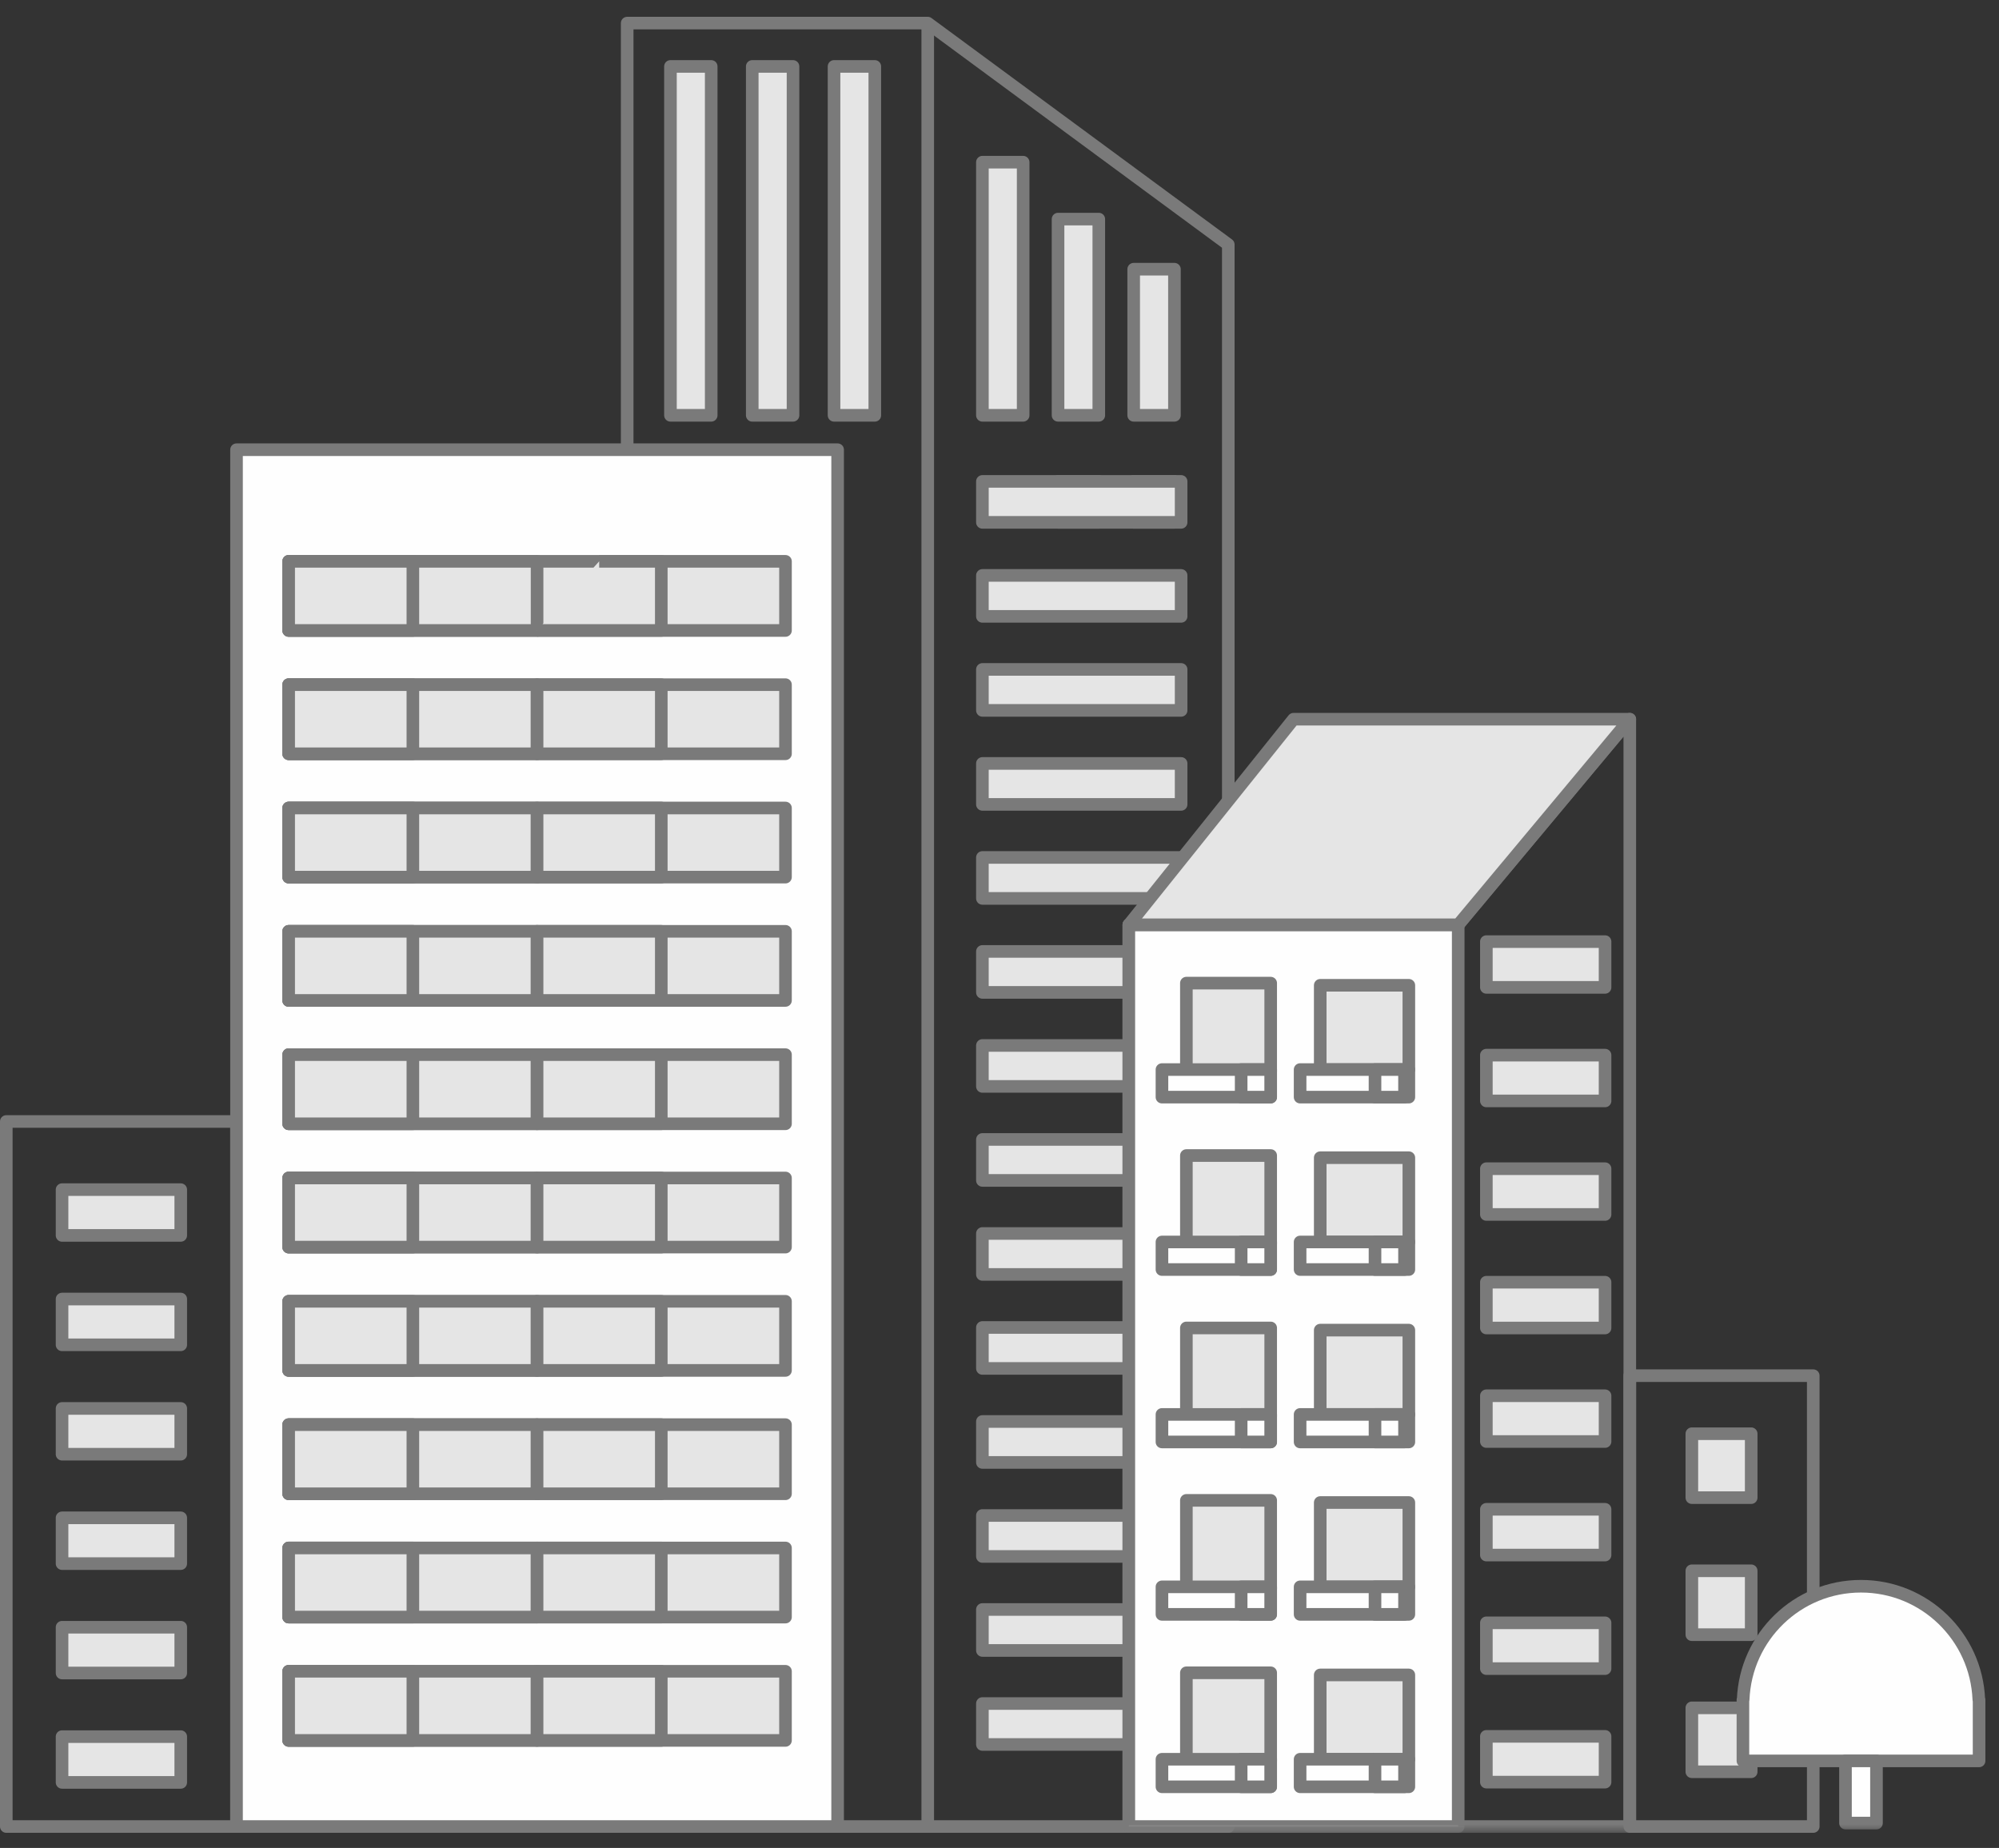 <?xml version="1.0" encoding="UTF-8"?>
<svg width="119px" height="110px" viewBox="0 0 119 110" version="1.1" xmlns="http://www.w3.org/2000/svg" xmlns:xlink="http://www.w3.org/1999/xlink">
    <rect x="0" y="0" width="119" height="110" fill="#333333" stroke="none"/>
    <!-- Generator: Sketch 64 (93537) - https://sketch.com -->
    <title>Group 243</title>
    <desc>Created with Sketch.</desc>
    <defs>
        <polygon id="path-1" points="0 109 118.189 109 118.189 0.9 0 0.9"></polygon>
    </defs>
    <g id="E&amp;O-Landing-Page" stroke="none" stroke-width="1" fill="none" fill-rule="evenodd">
        <g id="E&amp;O_Landing_Desktop_01" transform="translate(-385, -1715)">
            <g id="Group-6" transform="translate(314, 1610)">
                <g id="Group-243" transform="translate(71, 105)">
                    <g id="Group-4" transform="translate(0, 1.1)" stroke="#7A7A7A" stroke-linejoin="round" stroke-width="0.75">
                        <polygon id="Stroke-1" points="0.375 107.625 14.08 107.625 14.08 65.657 0.375 65.657"></polygon>
                        <polygon id="Stroke-3" points="73.12 107.625 55.228 107.625 37.336 107.625 37.336 0.275 55.228 0.275 73.12 13.457"></polygon>
                    </g>
                    <polygon id="Fill-5" fill="#FEFEFE" points="14.08 108.725 49.864 108.725 49.864 26.769 14.08 26.769"></polygon>
                    <polygon id="Stroke-6" stroke="#7A7A7A" stroke-width="0.75" stroke-linejoin="round" points="14.08 108.725 49.864 108.725 49.864 26.769 14.08 26.769"></polygon>
                    <polygon id="Fill-8" fill="#E5E5E5" points="46.76 37.529 17.184 37.529 17.184 33.414 31.972 33.414 46.76 33.414"></polygon>
                    <polygon id="Stroke-9" stroke="#7A7A7A" stroke-width="0.75" stroke-linejoin="round" points="46.76 37.529 17.184 37.529 17.184 33.414 31.972 33.414 46.76 33.414"></polygon>
                    <polygon id="Fill-10" fill="#E5E5E5" points="31.972 37.528 17.184 37.528 17.184 33.414 24.578 33.414 31.972 33.414"></polygon>
                    <polygon id="Stroke-11" stroke="#7A7A7A" stroke-width="0.75" stroke-linejoin="round" points="31.972 37.528 17.184 37.528 17.184 33.414 24.578 33.414 31.972 33.414"></polygon>
                    <polygon id="Fill-12" fill="#E5E5E5" points="24.578 37.528 17.184 37.528 17.184 33.414 20.881 33.414 24.578 33.414"></polygon>
                    <polygon id="Stroke-13" stroke="#7A7A7A" stroke-width="0.75" stroke-linejoin="round" points="24.578 37.528 17.184 37.528 17.184 33.414 20.881 33.414 24.578 33.414"></polygon>
                    <g id="Group-16" transform="translate(31, 33.1)">
                        <polyline id="Fill-14" fill="#E5E5E5" points="4.669 0.314 8.366 0.314 8.366 4.428 0.972 4.428"></polyline>
                        <polyline id="Stroke-15" stroke="#7A7A7A" stroke-width="0.75" stroke-linejoin="round" points="4.669 0.314 8.366 0.314 8.366 4.428 0.972 4.428"></polyline>
                    </g>
                    <polygon id="Fill-17" fill="#E5E5E5" points="60.908 24.722 58.482 24.722 58.482 9.654 59.695 9.654 60.908 9.654"></polygon>
                    <polygon id="Stroke-18" stroke="#7A7A7A" stroke-width="0.75" stroke-linejoin="round" points="60.908 24.722 58.482 24.722 58.482 9.654 59.695 9.654 60.908 9.654"></polygon>
                    <polygon id="Fill-19" fill="#E5E5E5" points="52.077 24.722 49.65 24.722 49.65 3.954 50.864 3.954 52.077 3.954"></polygon>
                    <polygon id="Stroke-20" stroke="#7A7A7A" stroke-width="0.75" stroke-linejoin="round" points="52.077 24.722 49.65 24.722 49.65 3.954 50.864 3.954 52.077 3.954"></polygon>
                    <polygon id="Fill-21" fill="#E5E5E5" points="47.208 24.722 44.781 24.722 44.781 3.954 45.995 3.954 47.208 3.954"></polygon>
                    <polygon id="Stroke-22" stroke="#7A7A7A" stroke-width="0.75" stroke-linejoin="round" points="47.208 24.722 44.781 24.722 44.781 3.954 45.995 3.954 47.208 3.954"></polygon>
                    <polygon id="Fill-23" fill="#E5E5E5" points="42.338 24.722 39.912 24.722 39.912 3.954 41.125 3.954 42.338 3.954"></polygon>
                    <polygon id="Stroke-24" stroke="#7A7A7A" stroke-width="0.75" stroke-linejoin="round" points="42.338 24.722 39.912 24.722 39.912 3.954 41.125 3.954 42.338 3.954"></polygon>
                    <polygon id="Fill-25" fill="#E5E5E5" points="65.411 24.722 62.985 24.722 62.985 13.042 64.198 13.042 65.411 13.042"></polygon>
                    <polygon id="Stroke-26" stroke="#7A7A7A" stroke-width="0.75" stroke-linejoin="round" points="65.411 24.722 62.985 24.722 62.985 13.042 64.198 13.042 65.411 13.042"></polygon>
                    <polygon id="Fill-27" fill="#E5E5E5" points="69.914 24.722 67.488 24.722 67.488 16.024 68.701 16.024 69.914 16.024"></polygon>
                    <polygon id="Stroke-28" stroke="#7A7A7A" stroke-width="0.75" stroke-linejoin="round" points="69.914 24.722 67.488 24.722 67.488 16.024 68.701 16.024 69.914 16.024"></polygon>
                    <polygon id="Fill-29" fill="#E5E5E5" points="69.914 31.093 67.487 31.093 67.487 28.655 68.701 28.655 69.914 28.655"></polygon>
                    <polygon id="Stroke-30" stroke="#7A7A7A" stroke-width="0.75" stroke-linejoin="round" points="69.914 31.093 67.487 31.093 67.487 28.655 68.701 28.655 69.914 28.655"></polygon>
                    <polygon id="Fill-31" fill="#E5E5E5" points="65.411 31.093 62.985 31.093 62.985 28.655 64.198 28.655 65.411 28.655"></polygon>
                    <polygon id="Stroke-32" stroke="#7A7A7A" stroke-width="0.75" stroke-linejoin="round" points="65.411 31.093 62.985 31.093 62.985 28.655 64.198 28.655 65.411 28.655"></polygon>
                    <polygon id="Fill-33" fill="#E5E5E5" points="70.312 31.094 58.482 31.094 58.482 28.656 64.397 28.656 70.312 28.656"></polygon>
                    <polygon id="Stroke-34" stroke="#7A7A7A" stroke-width="0.75" stroke-linejoin="round" points="70.312 31.094 58.482 31.094 58.482 28.656 64.397 28.656 70.312 28.656"></polygon>
                    <polygon id="Fill-35" fill="#E5E5E5" points="70.312 36.69 58.482 36.69 58.482 34.252 64.397 34.252 70.312 34.252"></polygon>
                    <polygon id="Stroke-36" stroke="#7A7A7A" stroke-width="0.75" stroke-linejoin="round" points="70.312 36.69 58.482 36.69 58.482 34.252 64.397 34.252 70.312 34.252"></polygon>
                    <polygon id="Fill-37" fill="#E5E5E5" points="70.312 42.286 58.482 42.286 58.482 39.848 64.397 39.848 70.312 39.848"></polygon>
                    <polygon id="Stroke-38" stroke="#7A7A7A" stroke-width="0.75" stroke-linejoin="round" points="70.312 42.286 58.482 42.286 58.482 39.848 64.397 39.848 70.312 39.848"></polygon>
                    <polygon id="Fill-39" fill="#E5E5E5" points="70.312 47.882 58.482 47.882 58.482 45.444 64.397 45.444 70.312 45.444"></polygon>
                    <polygon id="Stroke-40" stroke="#7A7A7A" stroke-width="0.75" stroke-linejoin="round" points="70.312 47.882 58.482 47.882 58.482 45.444 64.397 45.444 70.312 45.444"></polygon>
                    <polygon id="Fill-41" fill="#E5E5E5" points="70.312 53.478 58.482 53.478 58.482 51.04 64.397 51.04 70.312 51.04"></polygon>
                    <polygon id="Stroke-42" stroke="#7A7A7A" stroke-width="0.75" stroke-linejoin="round" points="70.312 53.478 58.482 53.478 58.482 51.04 64.397 51.04 70.312 51.04"></polygon>
                    <polygon id="Fill-43" fill="#E5E5E5" points="70.312 59.073 58.482 59.073 58.482 56.635 64.397 56.635 70.312 56.635"></polygon>
                    <polygon id="Stroke-44" stroke="#7A7A7A" stroke-width="0.75" stroke-linejoin="round" points="70.312 59.073 58.482 59.073 58.482 56.635 64.397 56.635 70.312 56.635"></polygon>
                    <polygon id="Fill-45" fill="#E5E5E5" points="70.312 64.67 58.482 64.67 58.482 62.232 64.397 62.232 70.312 62.232"></polygon>
                    <polygon id="Stroke-46" stroke="#7A7A7A" stroke-width="0.75" stroke-linejoin="round" points="70.312 64.67 58.482 64.67 58.482 62.232 64.397 62.232 70.312 62.232"></polygon>
                    <polygon id="Fill-47" fill="#E5E5E5" points="70.312 70.265 58.482 70.265 58.482 67.827 64.397 67.827 70.312 67.827"></polygon>
                    <polygon id="Stroke-48" stroke="#7A7A7A" stroke-width="0.75" stroke-linejoin="round" points="70.312 70.265 58.482 70.265 58.482 67.827 64.397 67.827 70.312 67.827"></polygon>
                    <polygon id="Fill-49" fill="#E5E5E5" points="70.312 75.862 58.482 75.862 58.482 73.424 64.397 73.424 70.312 73.424"></polygon>
                    <polygon id="Stroke-50" stroke="#7A7A7A" stroke-width="0.75" stroke-linejoin="round" points="70.312 75.862 58.482 75.862 58.482 73.424 64.397 73.424 70.312 73.424"></polygon>
                    <polygon id="Fill-51" fill="#E5E5E5" points="70.312 81.457 58.482 81.457 58.482 79.019 64.397 79.019 70.312 79.019"></polygon>
                    <polygon id="Stroke-52" stroke="#7A7A7A" stroke-width="0.75" stroke-linejoin="round" points="70.312 81.457 58.482 81.457 58.482 79.019 64.397 79.019 70.312 79.019"></polygon>
                    <polygon id="Fill-53" fill="#E5E5E5" points="70.312 87.053 58.482 87.053 58.482 84.615 64.397 84.615 70.312 84.615"></polygon>
                    <polygon id="Stroke-54" stroke="#7A7A7A" stroke-width="0.75" stroke-linejoin="round" points="70.312 87.053 58.482 87.053 58.482 84.615 64.397 84.615 70.312 84.615"></polygon>
                    <polygon id="Fill-55" fill="#E5E5E5" points="70.312 92.649 58.482 92.649 58.482 90.211 64.397 90.211 70.312 90.211"></polygon>
                    <polygon id="Stroke-56" stroke="#7A7A7A" stroke-width="0.75" stroke-linejoin="round" points="70.312 92.649 58.482 92.649 58.482 90.211 64.397 90.211 70.312 90.211"></polygon>
                    <polygon id="Fill-57" fill="#E5E5E5" points="70.312 98.245 58.482 98.245 58.482 95.807 64.397 95.807 70.312 95.807"></polygon>
                    <polygon id="Stroke-58" stroke="#7A7A7A" stroke-width="0.75" stroke-linejoin="round" points="70.312 98.245 58.482 98.245 58.482 95.807 64.397 95.807 70.312 95.807"></polygon>
                    <polygon id="Fill-59" fill="#E5E5E5" points="70.312 103.841 58.482 103.841 58.482 101.403 64.397 101.403 70.312 101.403"></polygon>
                    <polygon id="Stroke-60" stroke="#7A7A7A" stroke-width="0.75" stroke-linejoin="round" points="70.312 103.841 58.482 103.841 58.482 101.403 64.397 101.403 70.312 101.403"></polygon>
                    <polygon id="Fill-61" fill="#E5E5E5" points="10.76 73.539 3.694 73.539 3.694 70.814 7.227 70.814 10.76 70.814"></polygon>
                    <polygon id="Stroke-62" stroke="#7A7A7A" stroke-width="0.75" stroke-linejoin="round" points="10.76 73.539 3.694 73.539 3.694 70.814 7.227 70.814 10.76 70.814"></polygon>
                    <polygon id="Fill-63" fill="#E5E5E5" points="10.76 80.051 3.694 80.051 3.694 77.326 7.227 77.326 10.76 77.326"></polygon>
                    <polygon id="Stroke-64" stroke="#7A7A7A" stroke-width="0.75" stroke-linejoin="round" points="10.76 80.051 3.694 80.051 3.694 77.326 7.227 77.326 10.76 77.326"></polygon>
                    <polygon id="Fill-65" fill="#E5E5E5" points="10.76 86.563 3.694 86.563 3.694 83.838 7.227 83.838 10.76 83.838"></polygon>
                    <polygon id="Stroke-66" stroke="#7A7A7A" stroke-width="0.75" stroke-linejoin="round" points="10.76 86.563 3.694 86.563 3.694 83.838 7.227 83.838 10.76 83.838"></polygon>
                    <polygon id="Fill-67" fill="#E5E5E5" points="10.76 93.075 3.694 93.075 3.694 90.35 7.227 90.35 10.76 90.35"></polygon>
                    <polygon id="Stroke-68" stroke="#7A7A7A" stroke-width="0.75" stroke-linejoin="round" points="10.76 93.075 3.694 93.075 3.694 90.35 7.227 90.35 10.76 90.35"></polygon>
                    <polygon id="Fill-69" fill="#E5E5E5" points="10.76 99.587 3.694 99.587 3.694 96.862 7.227 96.862 10.76 96.862"></polygon>
                    <polygon id="Stroke-70" stroke="#7A7A7A" stroke-width="0.75" stroke-linejoin="round" points="10.76 99.587 3.694 99.587 3.694 96.862 7.227 96.862 10.76 96.862"></polygon>
                    <polygon id="Fill-71" fill="#E5E5E5" points="10.76 106.099 3.694 106.099 3.694 103.374 7.227 103.374 10.76 103.374"></polygon>
                    <polygon id="Stroke-72" stroke="#7A7A7A" stroke-width="0.75" stroke-linejoin="round" points="10.76 106.099 3.694 106.099 3.694 103.374 7.227 103.374 10.76 103.374"></polygon>
                    <polygon id="Fill-73" fill="#E5E5E5" points="46.76 44.869 17.184 44.869 17.184 40.755 31.972 40.755 46.76 40.755"></polygon>
                    <polygon id="Stroke-74" stroke="#7A7A7A" stroke-width="0.75" stroke-linejoin="round" points="46.76 44.869 17.184 44.869 17.184 40.755 31.972 40.755 46.76 40.755"></polygon>
                    <polygon id="Fill-75" fill="#E5E5E5" points="31.972 44.869 17.184 44.869 17.184 40.755 24.578 40.755 31.972 40.755"></polygon>
                    <polygon id="Stroke-76" stroke="#7A7A7A" stroke-width="0.75" stroke-linejoin="round" points="31.972 44.869 17.184 44.869 17.184 40.755 24.578 40.755 31.972 40.755"></polygon>
                    <polygon id="Fill-77" fill="#E5E5E5" points="24.578 44.869 17.184 44.869 17.184 40.755 20.881 40.755 24.578 40.755"></polygon>
                    <polygon id="Stroke-78" stroke="#7A7A7A" stroke-width="0.75" stroke-linejoin="round" points="24.578 44.869 17.184 44.869 17.184 40.755 20.881 40.755 24.578 40.755"></polygon>
                    <polygon id="Fill-79" fill="#E5E5E5" points="39.366 44.869 31.972 44.869 31.972 40.755 35.669 40.755 39.366 40.755"></polygon>
                    <polygon id="Stroke-80" stroke="#7A7A7A" stroke-width="0.75" stroke-linejoin="round" points="39.366 44.869 31.972 44.869 31.972 40.755 35.669 40.755 39.366 40.755"></polygon>
                    <polygon id="Fill-81" fill="#E5E5E5" points="46.76 52.211 17.184 52.211 17.184 48.097 31.972 48.097 46.76 48.097"></polygon>
                    <polygon id="Stroke-82" stroke="#7A7A7A" stroke-width="0.75" stroke-linejoin="round" points="46.76 52.211 17.184 52.211 17.184 48.097 31.972 48.097 46.76 48.097"></polygon>
                    <polygon id="Fill-83" fill="#E5E5E5" points="31.972 52.211 17.184 52.211 17.184 48.097 24.578 48.097 31.972 48.097"></polygon>
                    <polygon id="Stroke-84" stroke="#7A7A7A" stroke-width="0.75" stroke-linejoin="round" points="31.972 52.211 17.184 52.211 17.184 48.097 24.578 48.097 31.972 48.097"></polygon>
                    <polygon id="Fill-85" fill="#E5E5E5" points="24.578 52.21 17.184 52.21 17.184 48.096 20.881 48.096 24.578 48.096"></polygon>
                    <polygon id="Stroke-86" stroke="#7A7A7A" stroke-width="0.75" stroke-linejoin="round" points="24.578 52.21 17.184 52.21 17.184 48.096 20.881 48.096 24.578 48.096"></polygon>
                    <polygon id="Fill-87" fill="#E5E5E5" points="39.366 52.21 31.972 52.21 31.972 48.096 35.669 48.096 39.366 48.096"></polygon>
                    <polygon id="Stroke-88" stroke="#7A7A7A" stroke-width="0.75" stroke-linejoin="round" points="39.366 52.21 31.972 52.21 31.972 48.096 35.669 48.096 39.366 48.096"></polygon>
                    <polygon id="Fill-89" fill="#E5E5E5" points="46.76 59.552 17.184 59.552 17.184 55.438 31.972 55.438 46.76 55.438"></polygon>
                    <polygon id="Stroke-90" stroke="#7A7A7A" stroke-width="0.75" stroke-linejoin="round" points="46.76 59.552 17.184 59.552 17.184 55.438 31.972 55.438 46.76 55.438"></polygon>
                    <polygon id="Fill-91" fill="#E5E5E5" points="31.972 59.552 17.184 59.552 17.184 55.438 24.578 55.438 31.972 55.438"></polygon>
                    <polygon id="Stroke-92" stroke="#7A7A7A" stroke-width="0.75" stroke-linejoin="round" points="31.972 59.552 17.184 59.552 17.184 55.438 24.578 55.438 31.972 55.438"></polygon>
                    <polygon id="Fill-93" fill="#E5E5E5" points="24.578 59.551 17.184 59.551 17.184 55.437 20.881 55.437 24.578 55.437"></polygon>
                    <polygon id="Stroke-94" stroke="#7A7A7A" stroke-width="0.75" stroke-linejoin="round" points="24.578 59.551 17.184 59.551 17.184 55.437 20.881 55.437 24.578 55.437"></polygon>
                    <polygon id="Fill-95" fill="#E5E5E5" points="39.366 59.551 31.972 59.551 31.972 55.437 35.669 55.437 39.366 55.437"></polygon>
                    <polygon id="Stroke-96" stroke="#7A7A7A" stroke-width="0.75" stroke-linejoin="round" points="39.366 59.551 31.972 59.551 31.972 55.437 35.669 55.437 39.366 55.437"></polygon>
                    <polygon id="Fill-97" fill="#E5E5E5" points="46.76 66.893 17.184 66.893 17.184 62.779 31.972 62.779 46.76 62.779"></polygon>
                    <polygon id="Stroke-98" stroke="#7A7A7A" stroke-width="0.75" stroke-linejoin="round" points="46.76 66.893 17.184 66.893 17.184 62.779 31.972 62.779 46.76 62.779"></polygon>
                    <polygon id="Fill-99" fill="#E5E5E5" points="31.972 66.893 17.184 66.893 17.184 62.779 24.578 62.779 31.972 62.779"></polygon>
                    <polygon id="Stroke-100" stroke="#7A7A7A" stroke-width="0.75" stroke-linejoin="round" points="31.972 66.893 17.184 66.893 17.184 62.779 24.578 62.779 31.972 62.779"></polygon>
                    <polygon id="Fill-101" fill="#E5E5E5" points="24.578 66.893 17.184 66.893 17.184 62.779 20.881 62.779 24.578 62.779"></polygon>
                    <polygon id="Stroke-102" stroke="#7A7A7A" stroke-width="0.75" stroke-linejoin="round" points="24.578 66.893 17.184 66.893 17.184 62.779 20.881 62.779 24.578 62.779"></polygon>
                    <polygon id="Fill-103" fill="#E5E5E5" points="39.366 66.893 31.972 66.893 31.972 62.779 35.669 62.779 39.366 62.779"></polygon>
                    <polygon id="Stroke-104" stroke="#7A7A7A" stroke-width="0.75" stroke-linejoin="round" points="39.366 66.893 31.972 66.893 31.972 62.779 35.669 62.779 39.366 62.779"></polygon>
                    <polygon id="Fill-105" fill="#E5E5E5" points="46.76 74.234 17.184 74.234 17.184 70.121 31.972 70.121 46.76 70.121"></polygon>
                    <polygon id="Stroke-106" stroke="#7A7A7A" stroke-width="0.75" stroke-linejoin="round" points="46.76 74.234 17.184 74.234 17.184 70.121 31.972 70.121 46.76 70.121"></polygon>
                    <polygon id="Fill-107" fill="#E5E5E5" points="31.972 74.234 17.184 74.234 17.184 70.12 24.578 70.12 31.972 70.12"></polygon>
                    <polygon id="Stroke-108" stroke="#7A7A7A" stroke-width="0.75" stroke-linejoin="round" points="31.972 74.234 17.184 74.234 17.184 70.12 24.578 70.12 31.972 70.12"></polygon>
                    <polygon id="Fill-109" fill="#E5E5E5" points="24.578 74.234 17.184 74.234 17.184 70.12 20.881 70.12 24.578 70.12"></polygon>
                    <polygon id="Stroke-110" stroke="#7A7A7A" stroke-width="0.75" stroke-linejoin="round" points="24.578 74.234 17.184 74.234 17.184 70.12 20.881 70.12 24.578 70.12"></polygon>
                    <polygon id="Fill-111" fill="#E5E5E5" points="39.366 74.234 31.972 74.234 31.972 70.12 35.669 70.12 39.366 70.12"></polygon>
                    <polygon id="Stroke-112" stroke="#7A7A7A" stroke-width="0.75" stroke-linejoin="round" points="39.366 74.234 31.972 74.234 31.972 70.12 35.669 70.12 39.366 70.12"></polygon>
                    <polygon id="Fill-113" fill="#E5E5E5" points="46.76 81.575 17.184 81.575 17.184 77.461 31.972 77.461 46.76 77.461"></polygon>
                    <polygon id="Stroke-114" stroke="#7A7A7A" stroke-width="0.75" stroke-linejoin="round" points="46.76 81.575 17.184 81.575 17.184 77.461 31.972 77.461 46.76 77.461"></polygon>
                    <polygon id="Fill-115" fill="#E5E5E5" points="31.972 81.575 17.184 81.575 17.184 77.461 24.578 77.461 31.972 77.461"></polygon>
                    <polygon id="Stroke-116" stroke="#7A7A7A" stroke-width="0.75" stroke-linejoin="round" points="31.972 81.575 17.184 81.575 17.184 77.461 24.578 77.461 31.972 77.461"></polygon>
                    <polygon id="Fill-117" fill="#E5E5E5" points="24.578 81.575 17.184 81.575 17.184 77.461 20.881 77.461 24.578 77.461"></polygon>
                    <polygon id="Stroke-118" stroke="#7A7A7A" stroke-width="0.75" stroke-linejoin="round" points="24.578 81.575 17.184 81.575 17.184 77.461 20.881 77.461 24.578 77.461"></polygon>
                    <polygon id="Fill-119" fill="#E5E5E5" points="39.366 81.575 31.972 81.575 31.972 77.461 35.669 77.461 39.366 77.461"></polygon>
                    <polygon id="Stroke-120" stroke="#7A7A7A" stroke-width="0.75" stroke-linejoin="round" points="39.366 81.575 31.972 81.575 31.972 77.461 35.669 77.461 39.366 77.461"></polygon>
                    <polygon id="Fill-121" fill="#E5E5E5" points="46.76 88.917 17.184 88.917 17.184 84.803 31.972 84.803 46.76 84.803"></polygon>
                    <polygon id="Stroke-122" stroke="#7A7A7A" stroke-width="0.75" stroke-linejoin="round" points="46.76 88.917 17.184 88.917 17.184 84.803 31.972 84.803 46.76 84.803"></polygon>
                    <polygon id="Fill-123" fill="#E5E5E5" points="31.972 88.917 17.184 88.917 17.184 84.803 24.578 84.803 31.972 84.803"></polygon>
                    <polygon id="Stroke-124" stroke="#7A7A7A" stroke-width="0.75" stroke-linejoin="round" points="31.972 88.917 17.184 88.917 17.184 84.803 24.578 84.803 31.972 84.803"></polygon>
                    <polygon id="Fill-125" fill="#E5E5E5" points="24.578 88.916 17.184 88.916 17.184 84.802 20.881 84.802 24.578 84.802"></polygon>
                    <polygon id="Stroke-126" stroke="#7A7A7A" stroke-width="0.75" stroke-linejoin="round" points="24.578 88.916 17.184 88.916 17.184 84.802 20.881 84.802 24.578 84.802"></polygon>
                    <polygon id="Fill-127" fill="#E5E5E5" points="39.366 88.916 31.972 88.916 31.972 84.802 35.669 84.802 39.366 84.802"></polygon>
                    <polygon id="Stroke-128" stroke="#7A7A7A" stroke-width="0.75" stroke-linejoin="round" points="39.366 88.916 31.972 88.916 31.972 84.802 35.669 84.802 39.366 84.802"></polygon>
                    <polygon id="Fill-129" fill="#E5E5E5" points="46.76 96.258 17.184 96.258 17.184 92.144 31.972 92.144 46.76 92.144"></polygon>
                    <polygon id="Stroke-130" stroke="#7A7A7A" stroke-width="0.75" stroke-linejoin="round" points="46.76 96.258 17.184 96.258 17.184 92.144 31.972 92.144 46.76 92.144"></polygon>
                    <polygon id="Fill-131" fill="#E5E5E5" points="31.972 96.258 17.184 96.258 17.184 92.144 24.578 92.144 31.972 92.144"></polygon>
                    <polygon id="Stroke-132" stroke="#7A7A7A" stroke-width="0.75" stroke-linejoin="round" points="31.972 96.258 17.184 96.258 17.184 92.144 24.578 92.144 31.972 92.144"></polygon>
                    <polygon id="Fill-133" fill="#E5E5E5" points="24.578 96.257 17.184 96.257 17.184 92.144 20.881 92.144 24.578 92.144"></polygon>
                    <polygon id="Stroke-134" stroke="#7A7A7A" stroke-width="0.75" stroke-linejoin="round" points="24.578 96.257 17.184 96.257 17.184 92.144 20.881 92.144 24.578 92.144"></polygon>
                    <polygon id="Fill-135" fill="#E5E5E5" points="39.366 96.257 31.972 96.257 31.972 92.144 35.669 92.144 39.366 92.144"></polygon>
                    <polygon id="Stroke-136" stroke="#7A7A7A" stroke-width="0.75" stroke-linejoin="round" points="39.366 96.257 31.972 96.257 31.972 92.144 35.669 92.144 39.366 92.144"></polygon>
                    <polygon id="Fill-137" fill="#E5E5E5" points="46.76 103.599 17.184 103.599 17.184 99.485 31.972 99.485 46.76 99.485"></polygon>
                    <polygon id="Stroke-138" stroke="#7A7A7A" stroke-width="0.75" stroke-linejoin="round" points="46.76 103.599 17.184 103.599 17.184 99.485 31.972 99.485 46.76 99.485"></polygon>
                    <polygon id="Fill-139" fill="#E5E5E5" points="31.972 103.599 17.184 103.599 17.184 99.485 24.578 99.485 31.972 99.485"></polygon>
                    <polygon id="Stroke-140" stroke="#7A7A7A" stroke-width="0.75" stroke-linejoin="round" points="31.972 103.599 17.184 103.599 17.184 99.485 24.578 99.485 31.972 99.485"></polygon>
                    <polygon id="Fill-141" fill="#E5E5E5" points="24.578 103.599 17.184 103.599 17.184 99.485 20.881 99.485 24.578 99.485"></polygon>
                    <polygon id="Stroke-142" stroke="#7A7A7A" stroke-width="0.75" stroke-linejoin="round" points="24.578 103.599 17.184 103.599 17.184 99.485 20.881 99.485 24.578 99.485"></polygon>
                    <polygon id="Fill-143" fill="#E5E5E5" points="39.366 103.599 31.972 103.599 31.972 99.485 35.669 99.485 39.366 99.485"></polygon>
                    <polygon id="Stroke-144" stroke="#7A7A7A" stroke-width="0.75" stroke-linejoin="round" points="39.366 103.599 31.972 103.599 31.972 99.485 35.669 99.485 39.366 99.485"></polygon>
                    <polygon id="Stroke-145" stroke="#7A7A7A" stroke-width="0.75" stroke-linejoin="round" points="97.021 108.725 107.942 108.725 107.942 81.888 97.021 81.888"></polygon>
                    <polygon id="Fill-147" fill="#E5E5E5" points="104.248 89.148 100.715 89.148 100.715 85.344 102.481 85.344 104.248 85.344"></polygon>
                    <polygon id="Stroke-148" stroke="#7A7A7A" stroke-width="0.75" stroke-linejoin="round" points="104.248 89.148 100.715 89.148 100.715 85.344 102.481 85.344 104.248 85.344"></polygon>
                    <polygon id="Fill-149" fill="#E5E5E5" points="104.248 97.306 100.715 97.306 100.715 93.502 102.481 93.502 104.248 93.502"></polygon>
                    <polygon id="Stroke-150" stroke="#7A7A7A" stroke-width="0.75" stroke-linejoin="round" points="104.248 97.306 100.715 97.306 100.715 93.502 102.481 93.502 104.248 93.502"></polygon>
                    <polygon id="Fill-151" fill="#E5E5E5" points="104.248 105.465 100.715 105.465 100.715 101.66 102.481 101.66 104.248 101.66"></polygon>
                    <polygon id="Stroke-152" stroke="#7A7A7A" stroke-width="0.75" stroke-linejoin="round" points="104.248 105.465 100.715 105.465 100.715 101.66 102.481 101.66 104.248 101.66"></polygon>
                    <g id="Group-242" transform="translate(0, 0.1)">
                        <path d="M117.799,101.074 C117.653,97.321 114.572,94.322 110.784,94.322 C106.996,94.322 103.916,97.321 103.77,101.074 L103.756,101.074 L103.756,104.718 L117.814,104.718 L117.814,101.074 L117.799,101.074 Z" id="Fill-153" fill="#FEFEFE"></path>
                        <path d="M117.799,101.074 C117.653,97.321 114.572,94.322 110.784,94.322 C106.996,94.322 103.916,97.321 103.77,101.074 L103.756,101.074 L103.756,104.718 L117.814,104.718 L117.814,101.074 L117.799,101.074 Z" id="Stroke-155" stroke="#7A7A7A" stroke-width="0.75" stroke-linejoin="round"></path>
                        <mask id="mask-2" fill="white">
                            <use xlink:href="#path-1"></use>
                        </mask>
                        <g id="Clip-158"></g>
                        <polygon id="Fill-157" fill="#FEFEFE" mask="url(#mask-2)" points="109.861 108.42 111.707 108.42 111.707 104.718 109.861 104.718"></polygon>
                        <polygon id="Stroke-159" stroke="#7A7A7A" stroke-width="0.75" stroke-linejoin="round" mask="url(#mask-2)" points="109.861 108.42 111.707 108.42 111.707 104.718 109.861 104.718"></polygon>
                        <line x1="55.228" y1="1.275" x2="55.228" y2="108.625" id="Stroke-160" stroke="#7A7A7A" stroke-width="0.75" stroke-linejoin="round" mask="url(#mask-2)"></line>
                        <polygon id="Stroke-161" stroke="#7A7A7A" stroke-width="0.75" stroke-linejoin="round" mask="url(#mask-2)" points="97.021 108.625 67.199 108.625 67.199 54.95 86.807 54.95 97.021 42.712"></polygon>
                        <polygon id="Fill-162" fill="#E5E5E5" mask="url(#mask-2)" points="95.549 58.675 88.483 58.675 88.483 55.95 92.016 55.95 95.549 55.95"></polygon>
                        <polygon id="Stroke-163" stroke="#7A7A7A" stroke-width="0.75" stroke-linejoin="round" mask="url(#mask-2)" points="95.549 58.675 88.483 58.675 88.483 55.95 92.016 55.95 95.549 55.95"></polygon>
                        <polygon id="Fill-164" fill="#E5E5E5" mask="url(#mask-2)" points="95.549 65.433 88.483 65.433 88.483 62.708 92.016 62.708 95.549 62.708"></polygon>
                        <polygon id="Stroke-165" stroke="#7A7A7A" stroke-width="0.75" stroke-linejoin="round" mask="url(#mask-2)" points="95.549 65.433 88.483 65.433 88.483 62.708 92.016 62.708 95.549 62.708"></polygon>
                        <polygon id="Fill-166" fill="#E5E5E5" mask="url(#mask-2)" points="95.549 72.192 88.483 72.192 88.483 69.467 92.016 69.467 95.549 69.467"></polygon>
                        <polygon id="Stroke-167" stroke="#7A7A7A" stroke-width="0.75" stroke-linejoin="round" mask="url(#mask-2)" points="95.549 72.192 88.483 72.192 88.483 69.467 92.016 69.467 95.549 69.467"></polygon>
                        <polygon id="Fill-168" fill="#E5E5E5" mask="url(#mask-2)" points="95.549 78.95 88.483 78.95 88.483 76.225 92.016 76.225 95.549 76.225"></polygon>
                        <polygon id="Stroke-169" stroke="#7A7A7A" stroke-width="0.75" stroke-linejoin="round" mask="url(#mask-2)" points="95.549 78.95 88.483 78.95 88.483 76.225 92.016 76.225 95.549 76.225"></polygon>
                        <polygon id="Fill-170" fill="#E5E5E5" mask="url(#mask-2)" points="95.549 85.708 88.483 85.708 88.483 82.983 92.016 82.983 95.549 82.983"></polygon>
                        <polygon id="Stroke-171" stroke="#7A7A7A" stroke-width="0.75" stroke-linejoin="round" mask="url(#mask-2)" points="95.549 85.708 88.483 85.708 88.483 82.983 92.016 82.983 95.549 82.983"></polygon>
                        <polygon id="Fill-172" fill="#E5E5E5" mask="url(#mask-2)" points="95.549 92.466 88.483 92.466 88.483 89.742 92.016 89.742 95.549 89.742"></polygon>
                        <polygon id="Stroke-173" stroke="#7A7A7A" stroke-width="0.75" stroke-linejoin="round" mask="url(#mask-2)" points="95.549 92.466 88.483 92.466 88.483 89.742 92.016 89.742 95.549 89.742"></polygon>
                        <polygon id="Fill-174" fill="#E5E5E5" mask="url(#mask-2)" points="95.549 99.225 88.483 99.225 88.483 96.5 92.016 96.5 95.549 96.5"></polygon>
                        <polygon id="Stroke-175" stroke="#7A7A7A" stroke-width="0.75" stroke-linejoin="round" mask="url(#mask-2)" points="95.549 99.225 88.483 99.225 88.483 96.5 92.016 96.5 95.549 96.5"></polygon>
                        <polygon id="Fill-176" fill="#E5E5E5" mask="url(#mask-2)" points="95.549 105.983 88.483 105.983 88.483 103.258 92.016 103.258 95.549 103.258"></polygon>
                        <polygon id="Stroke-177" stroke="#7A7A7A" stroke-width="0.75" stroke-linejoin="round" mask="url(#mask-2)" points="95.549 105.983 88.483 105.983 88.483 103.258 92.016 103.258 95.549 103.258"></polygon>
                        <polygon id="Fill-178" fill="#FEFEFE" mask="url(#mask-2)" points="67.199 108.625 86.807 108.625 86.807 54.95 67.199 54.95"></polygon>
                        <polygon id="Stroke-179" stroke="#7A7A7A" stroke-width="0.75" stroke-linejoin="round" mask="url(#mask-2)" points="67.199 108.625 86.807 108.625 86.807 54.95 67.199 54.95"></polygon>
                        <polygon id="Fill-180" fill="#E5E5E5" mask="url(#mask-2)" points="70.625 63.696 70.625 58.421 75.644 58.421 75.644 61.058 75.644 63.696"></polygon>
                        <polygon id="Stroke-181" stroke="#7A7A7A" stroke-width="0.75" stroke-linejoin="round" mask="url(#mask-2)" points="70.625 63.696 70.625 58.421 75.644 58.421 75.644 61.058 75.644 63.696"></polygon>
                        <polygon id="Fill-182" fill="#FEFEFE" mask="url(#mask-2)" points="69.171 65.207 69.171 63.567 75.644 63.567 75.644 64.387 75.644 65.207"></polygon>
                        <polygon id="Stroke-183" stroke="#7A7A7A" stroke-width="0.75" stroke-linejoin="round" mask="url(#mask-2)" points="69.171 65.207 69.171 63.567 75.644 63.567 75.644 64.387 75.644 65.207"></polygon>
                        <polygon id="Fill-184" fill="#FEFEFE" mask="url(#mask-2)" points="73.886 65.207 73.886 63.567 75.643 63.567 75.643 64.387 75.643 65.207"></polygon>
                        <polygon id="Stroke-185" stroke="#7A7A7A" stroke-width="0.75" stroke-linejoin="round" mask="url(#mask-2)" points="73.886 65.207 73.886 63.567 75.643 63.567 75.643 64.387 75.643 65.207"></polygon>
                        <polygon id="Fill-186" fill="#E5E5E5" mask="url(#mask-2)" points="83.868 63.568 78.593 63.568 78.593 58.55 81.23 58.55 83.868 58.55"></polygon>
                        <polygon id="Stroke-187" stroke="#7A7A7A" stroke-width="0.75" stroke-linejoin="round" mask="url(#mask-2)" points="83.868 63.568 78.593 63.568 78.593 58.55 81.23 58.55 83.868 58.55"></polygon>
                        <polygon id="Fill-188" fill="#FEFEFE" mask="url(#mask-2)" points="77.395 65.207 77.395 63.567 83.868 63.567 83.868 64.387 83.868 65.207"></polygon>
                        <polygon id="Stroke-189" stroke="#7A7A7A" stroke-width="0.75" stroke-linejoin="round" mask="url(#mask-2)" points="77.395 65.207 77.395 63.567 83.868 63.567 83.868 64.387 83.868 65.207"></polygon>
                        <polygon id="Fill-190" fill="#FEFEFE" mask="url(#mask-2)" points="81.854 65.207 81.854 63.567 83.611 63.567 83.611 64.387 83.611 65.207"></polygon>
                        <polygon id="Stroke-191" stroke="#7A7A7A" stroke-width="0.75" stroke-linejoin="round" mask="url(#mask-2)" points="81.854 65.207 81.854 63.567 83.611 63.567 83.611 64.387 83.611 65.207"></polygon>
                        <polygon id="Fill-192" fill="#E5E5E5" mask="url(#mask-2)" points="70.625 73.959 70.625 68.684 75.644 68.684 75.644 71.322 75.644 73.959"></polygon>
                        <polygon id="Stroke-193" stroke="#7A7A7A" stroke-width="0.75" stroke-linejoin="round" mask="url(#mask-2)" points="70.625 73.959 70.625 68.684 75.644 68.684 75.644 71.322 75.644 73.959"></polygon>
                        <polygon id="Fill-194" fill="#FEFEFE" mask="url(#mask-2)" points="69.171 75.47 69.171 73.83 75.644 73.83 75.644 74.65 75.644 75.47"></polygon>
                        <polygon id="Stroke-195" stroke="#7A7A7A" stroke-width="0.75" stroke-linejoin="round" mask="url(#mask-2)" points="69.171 75.47 69.171 73.83 75.644 73.83 75.644 74.65 75.644 75.47"></polygon>
                        <polygon id="Fill-196" fill="#FEFEFE" mask="url(#mask-2)" points="73.886 75.47 73.886 73.83 75.643 73.83 75.643 74.65 75.643 75.47"></polygon>
                        <polygon id="Stroke-197" stroke="#7A7A7A" stroke-width="0.75" stroke-linejoin="round" mask="url(#mask-2)" points="73.886 75.47 73.886 73.83 75.643 73.83 75.643 74.65 75.643 75.47"></polygon>
                        <polygon id="Fill-198" fill="#E5E5E5" mask="url(#mask-2)" points="83.868 73.831 78.593 73.831 78.593 68.813 81.23 68.813 83.868 68.813"></polygon>
                        <polygon id="Stroke-199" stroke="#7A7A7A" stroke-width="0.75" stroke-linejoin="round" mask="url(#mask-2)" points="83.868 73.831 78.593 73.831 78.593 68.813 81.23 68.813 83.868 68.813"></polygon>
                        <polygon id="Fill-200" fill="#FEFEFE" mask="url(#mask-2)" points="77.395 75.47 77.395 73.83 83.868 73.83 83.868 74.65 83.868 75.47"></polygon>
                        <polygon id="Stroke-201" stroke="#7A7A7A" stroke-width="0.75" stroke-linejoin="round" mask="url(#mask-2)" points="77.395 75.47 77.395 73.83 83.868 73.83 83.868 74.65 83.868 75.47"></polygon>
                        <polygon id="Fill-202" fill="#FEFEFE" mask="url(#mask-2)" points="81.854 75.47 81.854 73.83 83.611 73.83 83.611 74.65 83.611 75.47"></polygon>
                        <polygon id="Stroke-203" stroke="#7A7A7A" stroke-width="0.75" stroke-linejoin="round" mask="url(#mask-2)" points="81.854 75.47 81.854 73.83 83.611 73.83 83.611 74.65 83.611 75.47"></polygon>
                        <polygon id="Fill-204" fill="#E5E5E5" mask="url(#mask-2)" points="70.625 84.222 70.625 78.947 75.644 78.947 75.644 81.585 75.644 84.222"></polygon>
                        <polygon id="Stroke-205" stroke="#7A7A7A" stroke-width="0.75" stroke-linejoin="round" mask="url(#mask-2)" points="70.625 84.222 70.625 78.947 75.644 78.947 75.644 81.585 75.644 84.222"></polygon>
                        <polygon id="Fill-206" fill="#FEFEFE" mask="url(#mask-2)" points="69.171 85.734 69.171 84.095 75.644 84.095 75.644 84.914 75.644 85.734"></polygon>
                        <polygon id="Stroke-207" stroke="#7A7A7A" stroke-width="0.75" stroke-linejoin="round" mask="url(#mask-2)" points="69.171 85.734 69.171 84.095 75.644 84.095 75.644 84.914 75.644 85.734"></polygon>
                        <polygon id="Fill-208" fill="#FEFEFE" mask="url(#mask-2)" points="73.886 85.734 73.886 84.095 75.643 84.095 75.643 84.914 75.643 85.734"></polygon>
                        <polygon id="Stroke-209" stroke="#7A7A7A" stroke-width="0.75" stroke-linejoin="round" mask="url(#mask-2)" points="73.886 85.734 73.886 84.095 75.643 84.095 75.643 84.914 75.643 85.734"></polygon>
                        <polygon id="Fill-210" fill="#E5E5E5" mask="url(#mask-2)" points="83.868 84.094 78.593 84.094 78.593 79.076 81.23 79.076 83.868 79.076"></polygon>
                        <polygon id="Stroke-211" stroke="#7A7A7A" stroke-width="0.75" stroke-linejoin="round" mask="url(#mask-2)" points="83.868 84.094 78.593 84.094 78.593 79.076 81.23 79.076 83.868 79.076"></polygon>
                        <polygon id="Fill-212" fill="#FEFEFE" mask="url(#mask-2)" points="77.395 85.734 77.395 84.095 83.868 84.095 83.868 84.914 83.868 85.734"></polygon>
                        <polygon id="Stroke-213" stroke="#7A7A7A" stroke-width="0.75" stroke-linejoin="round" mask="url(#mask-2)" points="77.395 85.734 77.395 84.095 83.868 84.095 83.868 84.914 83.868 85.734"></polygon>
                        <polygon id="Fill-214" fill="#FEFEFE" mask="url(#mask-2)" points="81.854 85.734 81.854 84.095 83.611 84.095 83.611 84.914 83.611 85.734"></polygon>
                        <polygon id="Stroke-215" stroke="#7A7A7A" stroke-width="0.75" stroke-linejoin="round" mask="url(#mask-2)" points="81.854 85.734 81.854 84.095 83.611 84.095 83.611 84.914 83.611 85.734"></polygon>
                        <polygon id="Fill-216" fill="#E5E5E5" mask="url(#mask-2)" points="70.625 94.486 70.625 89.211 75.644 89.211 75.644 91.849 75.644 94.486"></polygon>
                        <polygon id="Stroke-217" stroke="#7A7A7A" stroke-width="0.75" stroke-linejoin="round" mask="url(#mask-2)" points="70.625 94.486 70.625 89.211 75.644 89.211 75.644 91.849 75.644 94.486"></polygon>
                        <polygon id="Fill-218" fill="#FEFEFE" mask="url(#mask-2)" points="69.171 95.997 69.171 94.358 75.644 94.358 75.644 95.177 75.644 95.997"></polygon>
                        <polygon id="Stroke-219" stroke="#7A7A7A" stroke-width="0.75" stroke-linejoin="round" mask="url(#mask-2)" points="69.171 95.997 69.171 94.358 75.644 94.358 75.644 95.177 75.644 95.997"></polygon>
                        <polygon id="Fill-220" fill="#FEFEFE" mask="url(#mask-2)" points="73.886 95.997 73.886 94.358 75.643 94.358 75.643 95.177 75.643 95.997"></polygon>
                        <polygon id="Stroke-221" stroke="#7A7A7A" stroke-width="0.75" stroke-linejoin="round" mask="url(#mask-2)" points="73.886 95.997 73.886 94.358 75.643 94.358 75.643 95.177 75.643 95.997"></polygon>
                        <polygon id="Fill-222" fill="#E5E5E5" mask="url(#mask-2)" points="83.868 94.358 78.593 94.358 78.593 89.339 81.23 89.339 83.868 89.339"></polygon>
                        <polygon id="Stroke-223" stroke="#7A7A7A" stroke-width="0.75" stroke-linejoin="round" mask="url(#mask-2)" points="83.868 94.358 78.593 94.358 78.593 89.339 81.23 89.339 83.868 89.339"></polygon>
                        <polygon id="Fill-224" fill="#FEFEFE" mask="url(#mask-2)" points="77.395 95.997 77.395 94.358 83.868 94.358 83.868 95.177 83.868 95.997"></polygon>
                        <polygon id="Stroke-225" stroke="#7A7A7A" stroke-width="0.75" stroke-linejoin="round" mask="url(#mask-2)" points="77.395 95.997 77.395 94.358 83.868 94.358 83.868 95.177 83.868 95.997"></polygon>
                        <polygon id="Fill-226" fill="#FEFEFE" mask="url(#mask-2)" points="81.854 95.997 81.854 94.358 83.611 94.358 83.611 95.177 83.611 95.997"></polygon>
                        <polygon id="Stroke-227" stroke="#7A7A7A" stroke-width="0.75" stroke-linejoin="round" mask="url(#mask-2)" points="81.854 95.997 81.854 94.358 83.611 94.358 83.611 95.177 83.611 95.997"></polygon>
                        <polygon id="Fill-228" fill="#E5E5E5" mask="url(#mask-2)" points="70.625 104.749 70.625 99.474 75.644 99.474 75.644 102.112 75.644 104.749"></polygon>
                        <polygon id="Stroke-229" stroke="#7A7A7A" stroke-width="0.75" stroke-linejoin="round" mask="url(#mask-2)" points="70.625 104.749 70.625 99.474 75.644 99.474 75.644 102.112 75.644 104.749"></polygon>
                        <polygon id="Fill-230" fill="#FEFEFE" mask="url(#mask-2)" points="69.171 106.26 69.171 104.621 75.644 104.621 75.644 105.441 75.644 106.26"></polygon>
                        <polygon id="Stroke-231" stroke="#7A7A7A" stroke-width="0.75" stroke-linejoin="round" mask="url(#mask-2)" points="69.171 106.26 69.171 104.621 75.644 104.621 75.644 105.441 75.644 106.26"></polygon>
                        <polygon id="Fill-232" fill="#FEFEFE" mask="url(#mask-2)" points="73.886 106.26 73.886 104.621 75.643 104.621 75.643 105.44 75.643 106.26"></polygon>
                        <polygon id="Stroke-233" stroke="#7A7A7A" stroke-width="0.75" stroke-linejoin="round" mask="url(#mask-2)" points="73.886 106.26 73.886 104.621 75.643 104.621 75.643 105.44 75.643 106.26"></polygon>
                        <polygon id="Fill-234" fill="#E5E5E5" mask="url(#mask-2)" points="83.868 104.621 78.593 104.621 78.593 99.602 81.23 99.602 83.868 99.602"></polygon>
                        <polygon id="Stroke-235" stroke="#7A7A7A" stroke-width="0.75" stroke-linejoin="round" mask="url(#mask-2)" points="83.868 104.621 78.593 104.621 78.593 99.602 81.23 99.602 83.868 99.602"></polygon>
                        <polygon id="Fill-236" fill="#FEFEFE" mask="url(#mask-2)" points="77.395 106.26 77.395 104.621 83.868 104.621 83.868 105.441 83.868 106.26"></polygon>
                        <polygon id="Stroke-237" stroke="#7A7A7A" stroke-width="0.75" stroke-linejoin="round" mask="url(#mask-2)" points="77.395 106.26 77.395 104.621 83.868 104.621 83.868 105.441 83.868 106.26"></polygon>
                        <polygon id="Fill-238" fill="#FEFEFE" mask="url(#mask-2)" points="81.854 106.26 81.854 104.621 83.611 104.621 83.611 105.44 83.611 106.26"></polygon>
                        <polygon id="Stroke-239" stroke="#7A7A7A" stroke-width="0.75" stroke-linejoin="round" mask="url(#mask-2)" points="81.854 106.26 81.854 104.621 83.611 104.621 83.611 105.44 83.611 106.26"></polygon>
                        <polygon id="Fill-240" fill="#E5E5E5" mask="url(#mask-2)" points="67.199 54.95 86.807 54.95 97.021 42.712 77.003 42.712"></polygon>
                        <polygon id="Stroke-241" stroke="#7A7A7A" stroke-width="0.75" stroke-linejoin="round" mask="url(#mask-2)" points="67.199 54.95 86.807 54.95 97.021 42.712 77.003 42.712"></polygon>
                    </g>
                </g>
            </g>
        </g>
    </g>
</svg>